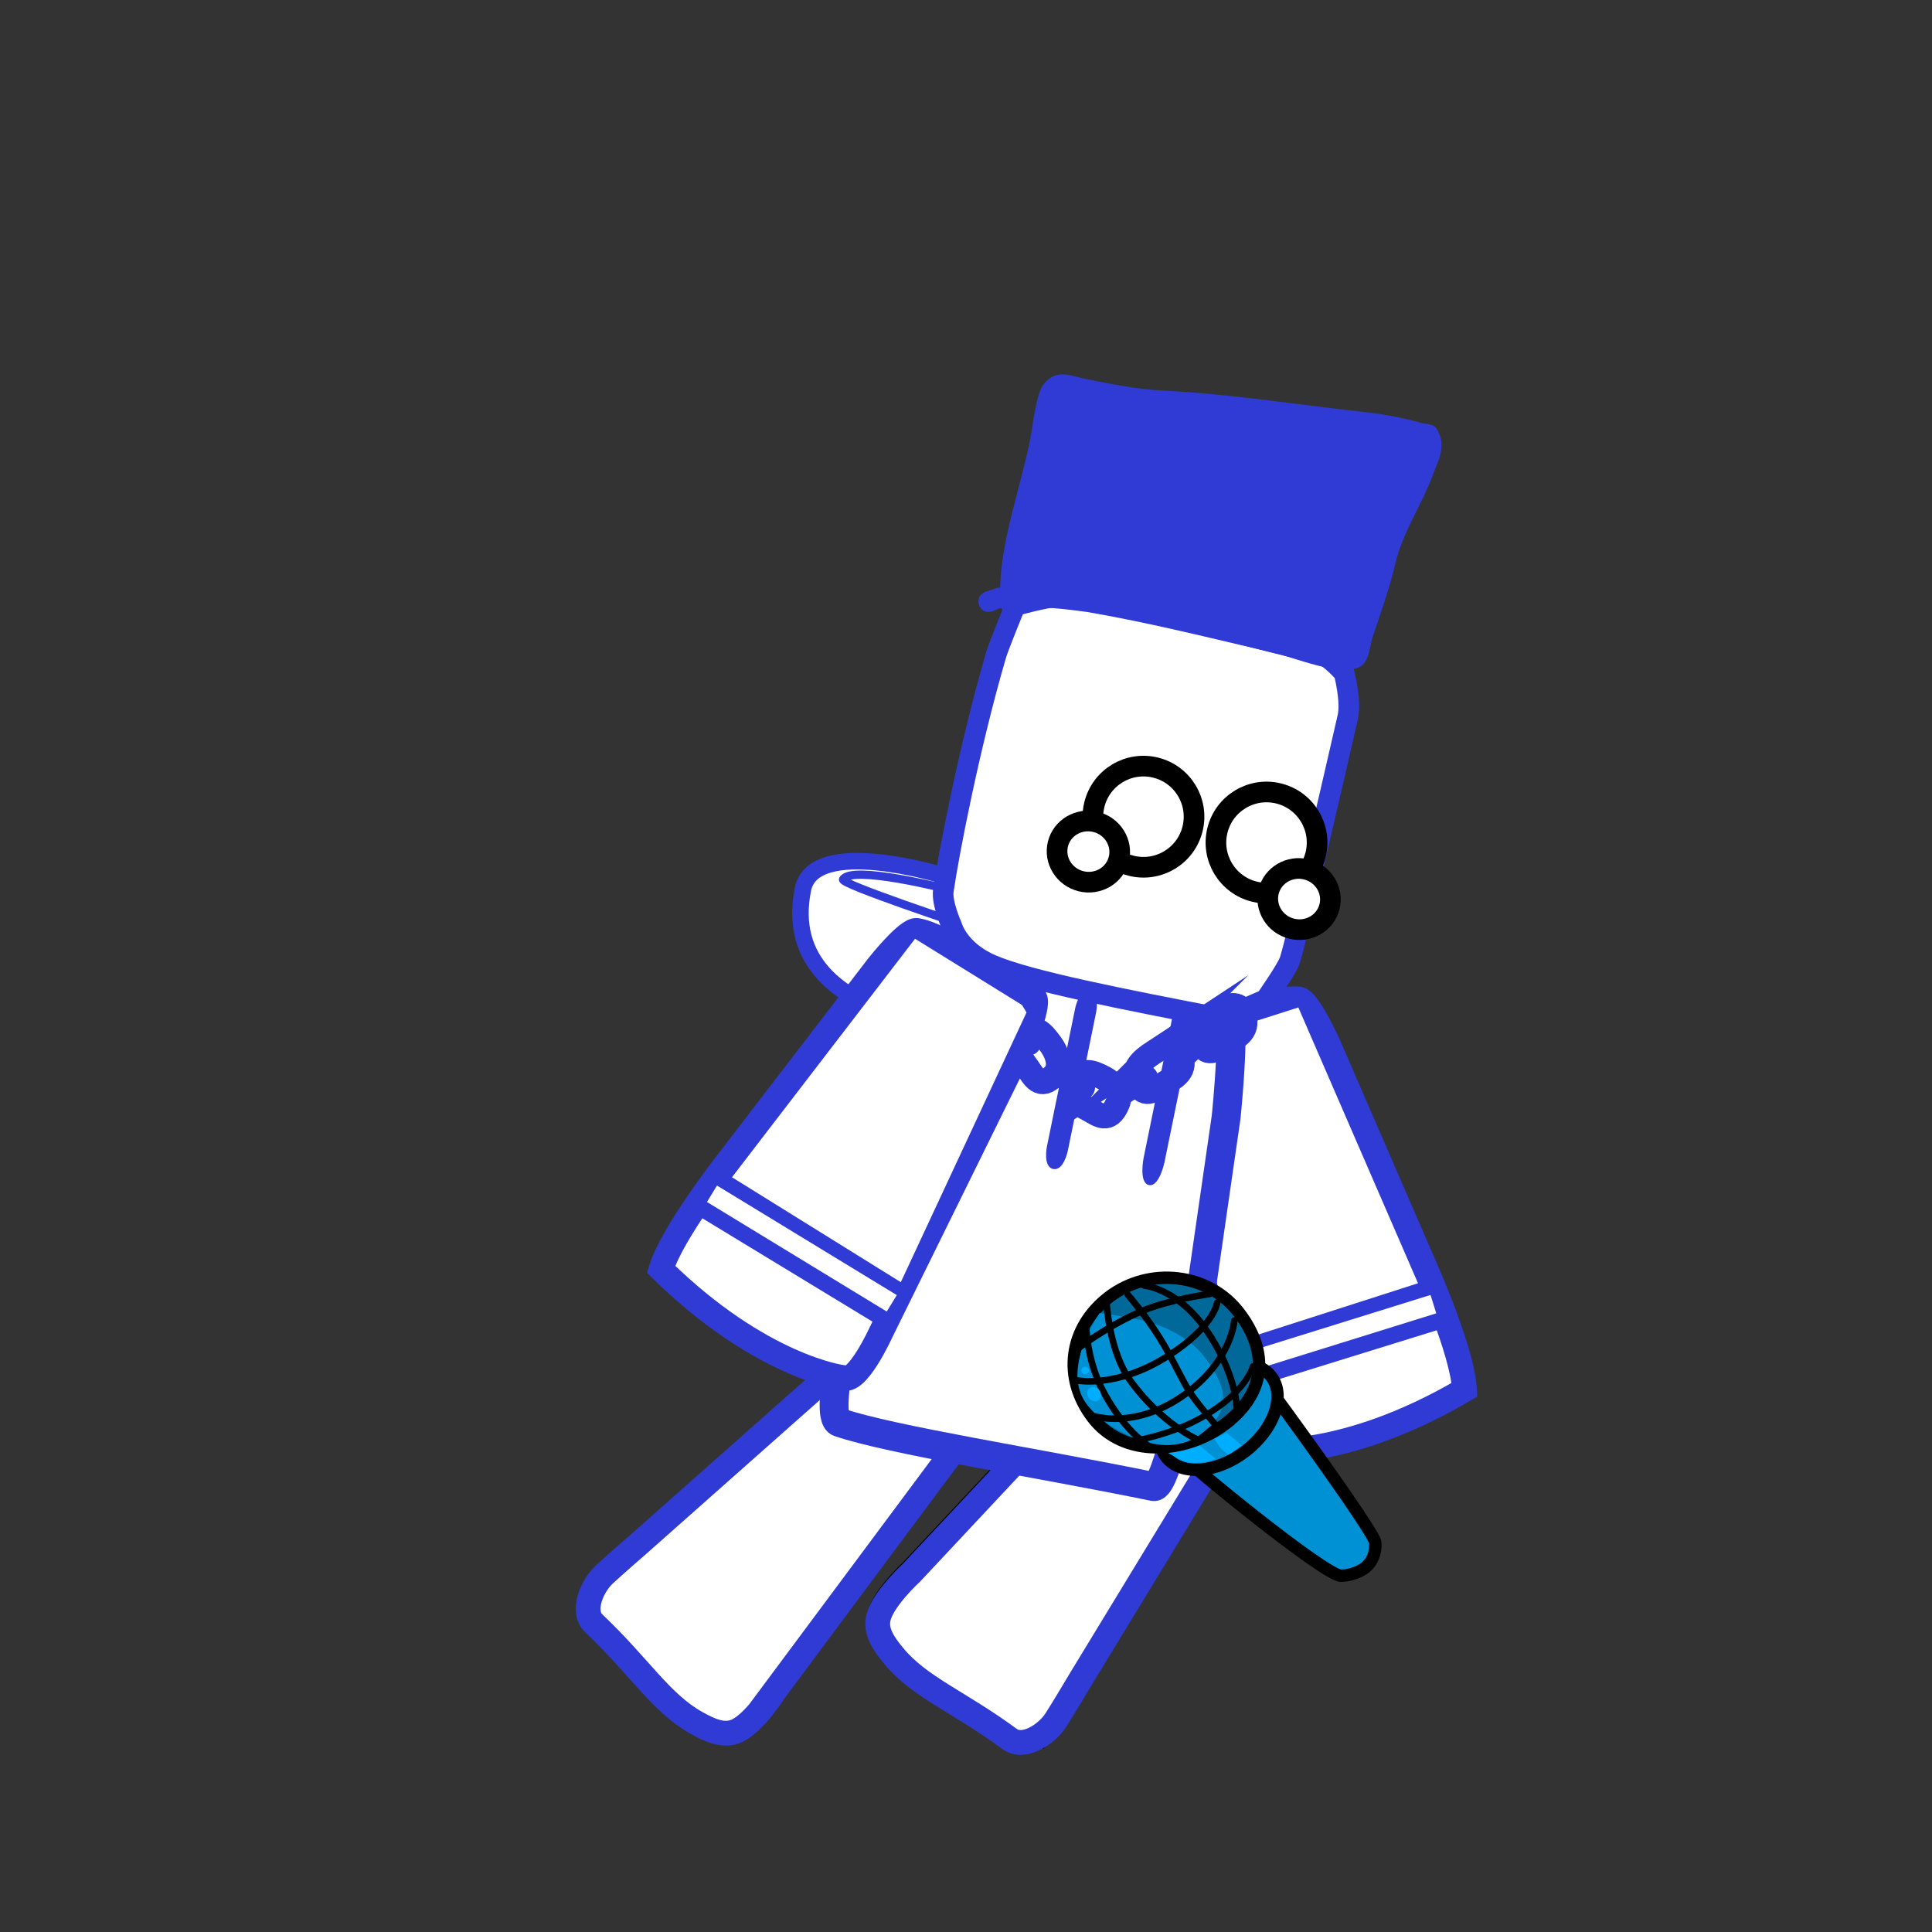 <svg version="1.1" xmlns="http://www.w3.org/2000/svg" xmlns:xlink="http://www.w3.org/1999/xlink" width="234" height="234" viewBox="0,0,234,234"><rect x="0" y="0" width="234" height="234" fill="#333333" stroke="none"/><g transform="translate(-123,-63)"><g data-paper-data="{&quot;isPaintingLayer&quot;:true}" fill-rule="nonzero" stroke-linejoin="miter" stroke-miterlimit="10" stroke-dasharray="" stroke-dashoffset="0" style="mix-blend-mode: normal"><g data-paper-data="{&quot;index&quot;:null}"><g stroke="#2f3bd4" stroke-width="3" stroke-linecap="round"><path d="M295.776,216.909c0,0 4.371,9.812 4.601,14.414c-14.585,8.571 -24.495,7.375 -24.495,7.375c-1.915,0.681 -3.215,-6.477 -3.215,-6.477c0,0 -2.996,-13.89 -4.914,-22.78c-1.259,-5.838 -3.227,-14.958 -3.227,-14.958c0,0 -0.993,-5.841 0.071,-6.127c6.398,-1.722 12.25,-4.65 15.698,-4.364c1.149,0.095 3.502,5.303 3.502,5.303l11.979,27.614z" data-paper-data="{&quot;origPos&quot;:null}" fill="#ffffff"/><path d="M297.287,222.465l-24.512,7.6l-0.994,-3.254l24.475,-7.856z" data-paper-data="{&quot;origPos&quot;:null}" fill="none"/></g><path d="M271.44,226.437l-6.992,-36.198l1.019,-1.023l15.064,-4.808l14.893,34.325z" fill="#ffffff" stroke="#2f3bd4" stroke-width="1" stroke-linecap="round"/><path d="M272.609,229.65l-0.693,-2.226l24.348,-7.582l0.693,2.226z" fill="#ffffff" stroke="none" stroke-width="0" stroke-linecap="butt"/></g><path d="M123,297v-234h234v234z" data-paper-data="{&quot;index&quot;:null}" fill="none" stroke="none" stroke-width="0" stroke-linecap="butt"/><g data-paper-data="{&quot;index&quot;:null}" fill="#ffffff" stroke="#2f3bd4" stroke-linecap="round"><path d="M245.539,188.187c0,0 -28.842,0.139 -25.288,-17.487c1.309,-6.494 16.892,-1.677 16.892,-1.677z" data-paper-data="{&quot;origPos&quot;:null}" stroke-width="2"/><path d="M240,175.124c0,0 -15.216,-5.051 -14.888,-5.61c1.038,-1.774 12.467,1.138 12.467,1.138z" data-paper-data="{&quot;origPos&quot;:null}" stroke-width="1"/></g><g data-paper-data="{&quot;origRot&quot;:0,&quot;index&quot;:null}" stroke-linecap="round"><path d="M257.833,227.222c0,0 2.944,-3.792 4.134,-2.81c3.512,2.899 7.977,4.388 10.243,8.339c0.941,1.64 -1.168,5.375 -1.168,5.375l-17.212,28.282c0,0 -1.739,2.944 -2.798,4.6c-1.132,1.771 -3.917,3.56 -5.61,2.315c-6.218,-4.569 -10.934,-6.27 -14.079,-10.105c-1.146,-1.397 -2.271,-2.956 -1.788,-4.697c0.631,-2.275 3.936,-5.302 3.936,-5.302z" data-paper-data="{&quot;origPos&quot;:null}" fill="#ff0000" stroke="#000000" stroke-width="3"/><path d="M248.977,273.658c0,0 -6.293,-1.594 -10.298,-4.73c-3.073,-2.406 -9.098,-8.424 -9.098,-8.424c0,0 0.542,-2.887 1.459,-4.202c0.965,-1.385 3.363,-2.716 3.363,-2.716l18.845,13.742z" data-paper-data="{&quot;origPos&quot;:null}" fill="#976e57" stroke="#000000" stroke-width="2"/><path d="M257.699,227.525c0,0 2.944,-3.792 4.134,-2.81c3.512,2.899 7.977,4.388 10.243,8.339c0.941,1.64 -1.168,5.375 -1.168,5.375l-17.212,28.282c0,0 -1.739,2.944 -2.798,4.6c-1.132,1.771 -3.917,3.56 -5.61,2.315c-6.218,-4.569 -10.934,-6.27 -14.079,-10.105c-1.146,-1.397 -2.271,-2.956 -1.788,-4.697c0.631,-2.275 3.936,-5.302 3.936,-5.302z" data-paper-data="{&quot;origPos&quot;:null}" fill="#ffffff" stroke="#2f3bd4" stroke-width="3"/></g><path d="M216.827,267.792c0,0 -2.392,3.79 -4.519,4.815c-1.628,0.785 -3.361,-0.045 -4.94,-0.925c-4.333,-2.414 -6.844,-6.753 -12.445,-12.061c-1.525,-1.446 -0.259,-4.503 1.282,-5.932c1.442,-1.336 4.029,-3.57 4.029,-3.57l24.776,-21.961c0,0 3.3,-2.739 5.082,-2.104c4.29,1.528 6.549,5.658 10.025,8.599c1.178,0.997 -2.031,4.567 -2.031,4.567c0,0 -5.376,7.225 -8.817,11.849c-4.856,6.526 -12.444,16.723 -12.444,16.723z" data-paper-data="{&quot;index&quot;:null}" fill="#ffffff" stroke="#2f3bd4" stroke-width="3" stroke-linecap="round"/><g data-paper-data="{&quot;index&quot;:null}"><path d="M233.742,192.778c0,0 4.789,-13.728 7.012,-13.833c6.671,-0.314 20.981,3.563 30.671,5.544c1.498,0.306 0.08,13.83 0.08,13.83l-4.392,30.364c0,0 -2.758,14.703 -4.392,14.369c-14.546,-2.974 -31.766,-5.625 -38.081,-7.775c-2.105,-0.717 1.863,-15.989 1.863,-15.989z" data-paper-data="{&quot;origPos&quot;:null}" fill="#ffffff" stroke="#2f3bd4" stroke-width="3.5" stroke-linecap="round"/><path d="M250.562,204.586c-1.265,-0.259 -0.767,-2.696 -0.767,-2.696c1.034,-5.055 2.399,-11.734 3.433,-16.789c0,0 0.498,-2.437 1.764,-2.178c1.265,0.259 0.767,2.696 0.767,2.696c-1.034,5.055 -2.067,10.109 -3.101,15.164l-0.332,1.625c0,0 -0.498,2.437 -1.764,2.178z" fill="#2f3bd4" stroke="none" stroke-width="0.5" stroke-linecap="butt"/><path d="M262.157,206.532c-1.265,-0.259 -0.639,-3.32 -0.639,-3.32c1.299,-6.35 3.014,-14.741 4.313,-21.091c0,0 0.626,-3.062 1.892,-2.803c1.265,0.259 0.639,3.32 0.639,3.32c-1.299,6.35 -2.597,12.7 -3.896,19.05l-0.417,2.041c0,0 -0.626,3.062 -1.892,2.803z" fill="#2f3bd4" stroke="none" stroke-width="0.5" stroke-linecap="butt"/></g><path d="M270.994,186.339c-11.869,-2.284 -23.373,-4.533 -27.868,-6.47c-4.108,-1.77 -4.853,-4.738 -4.853,-4.738c0,0 -1.238,-2.735 -1.017,-4.254c0.661,-4.557 3.158,-17.468 6.339,-28.392c0.106,-0.365 0.179,-0.566 0.307,-0.923c0.383,-1.073 2.056,-5.199 2.056,-5.199c0,0 3.456,-0.991 5.249,-1.111c5.377,-0.357 18.029,3.733 31.581,6.912c1.228,0.288 3.012,2.366 3.012,2.366c0,0 0.885,3.382 0.443,5.315c-2.86,12.501 -6.071,26.321 -7.013,29.439c-0.314,1.039 -2.949,4.779 -2.949,4.779z" data-paper-data="{&quot;index&quot;:null}" fill="#ffffff" stroke="#2f3bd4" stroke-width="2.5" stroke-linecap="round"/><path d="M241.599,136.302c-0.44,-1.17 0.729,-1.61 0.729,-1.61l1.436,-0.497c0.123,-0.013 0.246,-0.025 0.369,-0.036c0.127,-5.871 2.586,-12.503 3.671,-18.118c0.282,-1.456 0.697,-5.47 1.648,-6.577c1.592,-1.854 3.155,-0.938 5.015,-0.572c3.166,0.621 6.298,1.276 9.522,1.427c7.988,0.384 15.737,1.644 23.668,2.513c2.503,0.274 4.925,0.658 7.358,1.356c0.666,0.191 1.581,0.115 1.958,0.696c1.334,2.058 0.236,3.838 -0.455,5.702c-1.38,3.717 -3.649,6.867 -4.544,10.775c-0.704,2.986 -1.778,5.98 -2.751,8.887c-0.336,1.003 -0.378,2.975 -1.571,3.543c-2.448,1.164 -7.756,-1.116 -10.231,-1.69c-7.546,-1.75 -15.062,-3.657 -22.696,-4.974c-2.747,-0.378 -5.383,-0.658 -8.092,-0.605c-0.098,0.36 -0.365,0.795 -1.075,0.862c-0.771,0.073 -1.109,-0.377 -1.255,-0.73c-0.094,0.009 -0.188,0.018 -0.282,0.028l-0.813,0.35c0,0 -1.17,0.44 -1.61,-0.729z" data-paper-data="{&quot;index&quot;:null}" fill="#2f3bd4" stroke="none" stroke-width="0.5" stroke-linecap="butt"/><g data-paper-data="{&quot;index&quot;:null}" fill="none" stroke-width="3"><path d="M268.284,188.986c-0.539,-1.496 0.601,-2.508 2.043,-3.457c1.442,-0.948 2.719,-1.067 3.18,0.022c0.977,2.309 -0.678,2.967 -1.807,3.709c-1.442,0.948 -2.655,1.838 -3.415,-0.275z" stroke="#2f3bd4" stroke-linecap="butt"/><path d="M269.367,188.604l-3.042,1.949" stroke="#2f3bd4" stroke-linecap="round"/><path d="M262.724,190.46c1.442,-0.948 2.719,-1.067 3.18,0.022c0.977,2.309 -0.678,2.967 -1.807,3.709c-1.442,0.948 -2.655,1.838 -3.415,-0.275c-0.539,-1.496 0.601,-2.508 2.043,-3.457z" stroke="#2f3bd4" stroke-linecap="butt"/><path d="M258.722,195.484l3.042,-1.95" stroke="#2f3bd4" stroke-linecap="round"/><path d="M253.304,193.914c0.72,-1.522 2,-1.102 3.397,-0.348c1.397,0.754 2.15,1.905 1.662,3.079c-1.035,2.488 -2.349,1.335 -3.442,0.744c-1.397,-0.754 -2.634,-1.326 -1.617,-3.475z" stroke="#2f3bd4" stroke-linecap="butt"/><path d="M254.131,194.702l-2.913,-1.625" stroke="#2f3bd4" stroke-linecap="round"/><path d="M247.127,188.185c1.139,-1.111 2.132,-0.105 3.119,1.277c0.987,1.381 1.273,2.836 0.454,3.725c-1.736,1.885 -2.517,0.162 -3.289,-0.92c-0.987,-1.381 -1.891,-2.513 -0.283,-4.082z" stroke="#2f3bd4" stroke-linecap="butt"/><path d="M247.599,189.328l-2.04,-2.93" stroke="#2f3bd4" stroke-linecap="round"/><path d="M241.982,180.882c1.139,-1.111 2.132,-0.105 3.119,1.277c0.987,1.381 1.273,2.836 0.454,3.725c-1.736,1.885 -2.517,0.162 -3.289,-0.92c-0.987,-1.381 -1.891,-2.513 -0.283,-4.082z" stroke="#2f3bd4" stroke-linecap="butt"/><path d="M242.454,182.025l-2.04,-2.93" stroke="#b9b9b9" stroke-linecap="round"/></g><g data-paper-data="{&quot;index&quot;:null}"><g stroke="#2f3bd4" stroke-width="3" stroke-linecap="round"><path d="M211.025,203.864l18.327,-23.877c0,0 3.548,-4.48 4.686,-4.294c3.413,0.559 8.38,4.821 14.168,8.046c0.962,0.536 -1.42,5.961 -1.42,5.961c0,0 -4.124,8.37 -6.763,13.727c-4.02,8.158 -10.3,20.905 -10.3,20.905c0,0 -3,6.628 -4.692,5.502c0,0 -9.904,-1.247 -21.97,-13.104c1.341,-4.408 7.964,-12.865 7.964,-12.865z" data-paper-data="{&quot;origPos&quot;:null}" fill="#ffffff"/><path d="M210.062,205.733l21.834,13.565l-1.754,2.915l-21.932,-13.326z" data-paper-data="{&quot;origPos&quot;:null}" fill="none"/></g><path d="M210.924,205.719l22.784,-29.68l13.445,8.323l0.74,1.24l-15.575,33.416z" fill="#ffffff" stroke="#2f3bd4" stroke-width="1" stroke-linecap="round"/><path d="M208.626,208.582l1.213,-1.991l21.777,13.269l-1.213,1.991z" fill="#ffffff" stroke="none" stroke-width="0" stroke-linecap="butt"/></g><path d="M259.507,165.918c0.269,0.945 -0.548,3.056 -2.078,2.298c-0.681,-0.338 -5.527,-5.223 -2.896,-5.972c0.419,-0.428 1.047,-0.629 1.671,-0.476c0.694,0.171 1.188,0.734 1.305,1.395c0.88,1.003 1.845,2.215 1.998,2.755z" data-paper-data="{&quot;index&quot;:null}" fill="#ffffff" stroke="none" stroke-width="0.5" stroke-linecap="butt"/><g data-paper-data="{&quot;index&quot;:null}" fill="#ffffff" stroke-linecap="butt"><path d="M280.834,169.273c-1.466,1.537 -3.693,2.267 -5.903,1.722c-3.284,-0.81 -5.29,-4.129 -4.48,-7.413c0.81,-3.284 4.129,-5.29 7.413,-4.48c3.284,0.81 5.29,4.129 4.48,7.413c-0.265,1.074 -0.798,2.011 -1.51,2.758z" data-paper-data="{&quot;index&quot;:null}" stroke="#000000" stroke-width="2.5"/><path d="M279.327,168.201c0.411,-0.531 1.11,-0.8 1.804,-0.629c0.624,0.154 1.086,0.624 1.258,1.198c1.981,1.886 -4.58,3.958 -5.34,3.941c-1.707,-0.039 -1.449,-2.289 -0.771,-3c0.387,-0.406 1.804,-1.031 3.05,-1.51z" data-paper-data="{&quot;index&quot;:null}" stroke="none" stroke-width="0.5"/><path d="M281.227,168.299c2.038,0.502 3.293,2.518 2.804,4.502c-0.489,1.984 -2.538,3.185 -4.575,2.683c-2.038,-0.502 -3.293,-2.518 -2.804,-4.502c0.489,-1.984 2.538,-3.185 4.575,-2.683z" data-paper-data="{&quot;index&quot;:null}" stroke="#000000" stroke-width="2.5"/></g><g data-paper-data="{&quot;index&quot;:null}" fill="#ffffff" stroke-linecap="butt"><path d="M255.548,160.45c0.81,-3.284 4.129,-5.29 7.413,-4.48c3.284,0.81 5.29,4.129 4.48,7.413c-0.81,3.284 -4.129,5.29 -7.413,4.48c-2.21,-0.545 -3.842,-2.227 -4.425,-4.269c-0.284,-0.992 -0.32,-2.07 -0.055,-3.144z" data-paper-data="{&quot;index&quot;:null}" stroke="#000000" stroke-width="2.5"/><path d="M259.434,166.1c0.269,0.945 -0.548,3.056 -2.078,2.298c-0.681,-0.338 -5.527,-5.223 -2.896,-5.972c0.419,-0.428 1.047,-0.629 1.671,-0.476c0.694,0.171 1.188,0.734 1.305,1.395c0.88,1.003 1.845,2.215 1.998,2.755z" data-paper-data="{&quot;index&quot;:null}" stroke="none" stroke-width="0.5"/><path d="M258.512,167.052c-0.489,1.984 -2.538,3.185 -4.575,2.683c-2.038,-0.502 -3.293,-2.518 -2.804,-4.502c0.489,-1.984 2.538,-3.185 4.575,-2.683c2.038,0.502 3.293,2.518 2.804,4.502z" data-paper-data="{&quot;index&quot;:null}" stroke="#000000" stroke-width="2.5"/></g><g data-paper-data="{&quot;index&quot;:null}"><path d="M271.923,236.357c1.942,-1.482 3.045,-7.512 4.421,-5.708c0.701,0.919 13.18,17.95 13.236,19.218c0.054,1.222 -0.35,2.326 -1.303,3.053c-0.648,0.495 -1.885,0.942 -2.871,0.928c-1.968,-0.029 -18.671,-13.667 -19.587,-14.869c-1.376,-1.804 4.161,-1.14 6.103,-2.622z" fill="#0091d4" stroke="#000000" stroke-width="1.5" stroke-linecap="butt"/><g stroke-linecap="butt"><path d="M267.388,230.377c3.519,-2.685 7.809,-2.978 9.581,-0.654c1.773,2.323 0.357,6.384 -3.161,9.068c-3.519,2.685 -7.809,2.978 -9.581,0.654c-1.773,-2.323 -0.357,-6.384 3.161,-9.068z" fill="#0091d4" stroke="#000000" stroke-width="1.5"/><path d="M270.222,239.681c0,0 -1.556,0.7 -3.287,0.439c-0.824,-0.137 -2.518,-1.184 -2.518,-1.184l3.843,-0.906z" fill="#00aeff" stroke="none" stroke-width="0"/><path d="M273.387,238.05l-1.57,1.132c0,0 -0.671,-0.428 -0.949,-0.747c-0.237,-0.273 -0.77,-1.156 -0.77,-1.156l1.466,-0.733z" fill="#00aeff" stroke="none" stroke-width="0"/></g><g><path d="M271.405,235.459c-4.854,3.704 -12.344,4.111 -16.048,-0.743c-3.704,-4.854 -2.889,-10.915 1.965,-14.619c4.854,-3.704 12.041,-2.961 15.745,1.893c3.704,4.854 3.193,9.765 -1.662,13.469z" fill="#00699a" stroke="#000000" stroke-width="1.5" stroke-linecap="butt"/><path d="M256.193,222.031c0,0 2.058,0.246 4.905,0.836c2.84,0.589 6.07,2.246 7.688,4.367c3.241,4.247 3.185,6.775 -0.342,9.466c-1.716,1.309 -4.017,1.598 -6.053,1.092c-2.857,-0.711 -5.934,-2.312 -7.772,-4.721c-3.241,-4.247 1.574,-11.041 1.574,-11.041z" fill="#0091d4" stroke="none" stroke-width="0" stroke-linecap="butt"/><path d="M272.504,222.937c0,0 -0.315,4.926 -6.13,9.043c-5.767,4.084 -10.705,2.582 -10.705,2.582" fill="none" stroke="#000000" stroke-width="0.8" stroke-linecap="round"/><path d="M274.745,228.473c0,0 -0.726,3.205 -6.443,6.344c-3.967,2.178 -8.678,2.829 -8.678,2.829" fill="none" stroke="#000000" stroke-width="0.75" stroke-linecap="round"/><path d="M270.412,220.796c0,0 -0.354,2.922 -6.128,6.542c-6.003,3.763 -10.713,2.876 -10.713,2.876" fill="none" stroke="#000000" stroke-width="0.8" stroke-linecap="round"/><path d="M253.478,226.393c0,0 3.68,-2.869 7.986,-4.661c3.269,-1.361 8.053,-2.009 8.053,-2.009" fill="none" stroke="#000000" stroke-width="0.8" stroke-linecap="round"/><path d="M261.565,218.698c0,0 3.98,0.318 7.43,5.239c3.696,5.273 3.79,9.465 3.79,9.465" fill="none" stroke="#000000" stroke-width="0.8" stroke-linecap="round"/><path d="M270.427,235.81c0,0 -2.154,-2.466 -3.249,-4.084c-0.922,-1.362 -2.218,-4.302 -3.786,-6.785c-1.783,-2.823 -3.794,-5.124 -3.794,-5.124" fill="none" stroke="#000000" stroke-width="0.8" stroke-linecap="round"/><path d="M268.136,237.406c0,0 -4.439,-1.904 -8.281,-7.246c-2.448,-3.403 -2.806,-9.084 -2.806,-9.084" fill="none" stroke="#000000" stroke-width="0.8" stroke-linecap="round"/><path d="M262.589,238.434c0,0 -3.164,-1.615 -6.002,-6.966c-1.97,-3.716 -2.041,-7.873 -2.041,-7.873" fill="none" stroke="#000000" stroke-width="0.8" stroke-linecap="round"/><path d="M256.065,232.582c-0.346,0.264 -0.874,0.154 -1.178,-0.245c-0.305,-0.399 -0.271,-0.937 0.075,-1.201c0.346,-0.264 0.874,-0.154 1.178,0.245c0.305,0.399 0.271,0.937 -0.075,1.201z" fill="#00aeff" stroke="none" stroke-width="0" stroke-linecap="butt"/><path d="M254.704,229.349c-0.2,0.152 -0.485,0.114 -0.637,-0.086c-0.152,-0.2 -0.114,-0.485 0.086,-0.637c0.2,-0.152 0.485,-0.114 0.637,0.086c0.152,0.2 0.114,0.485 -0.086,0.637z" fill="#00aeff" stroke="none" stroke-width="0" stroke-linecap="butt"/></g></g></g></g></svg>
